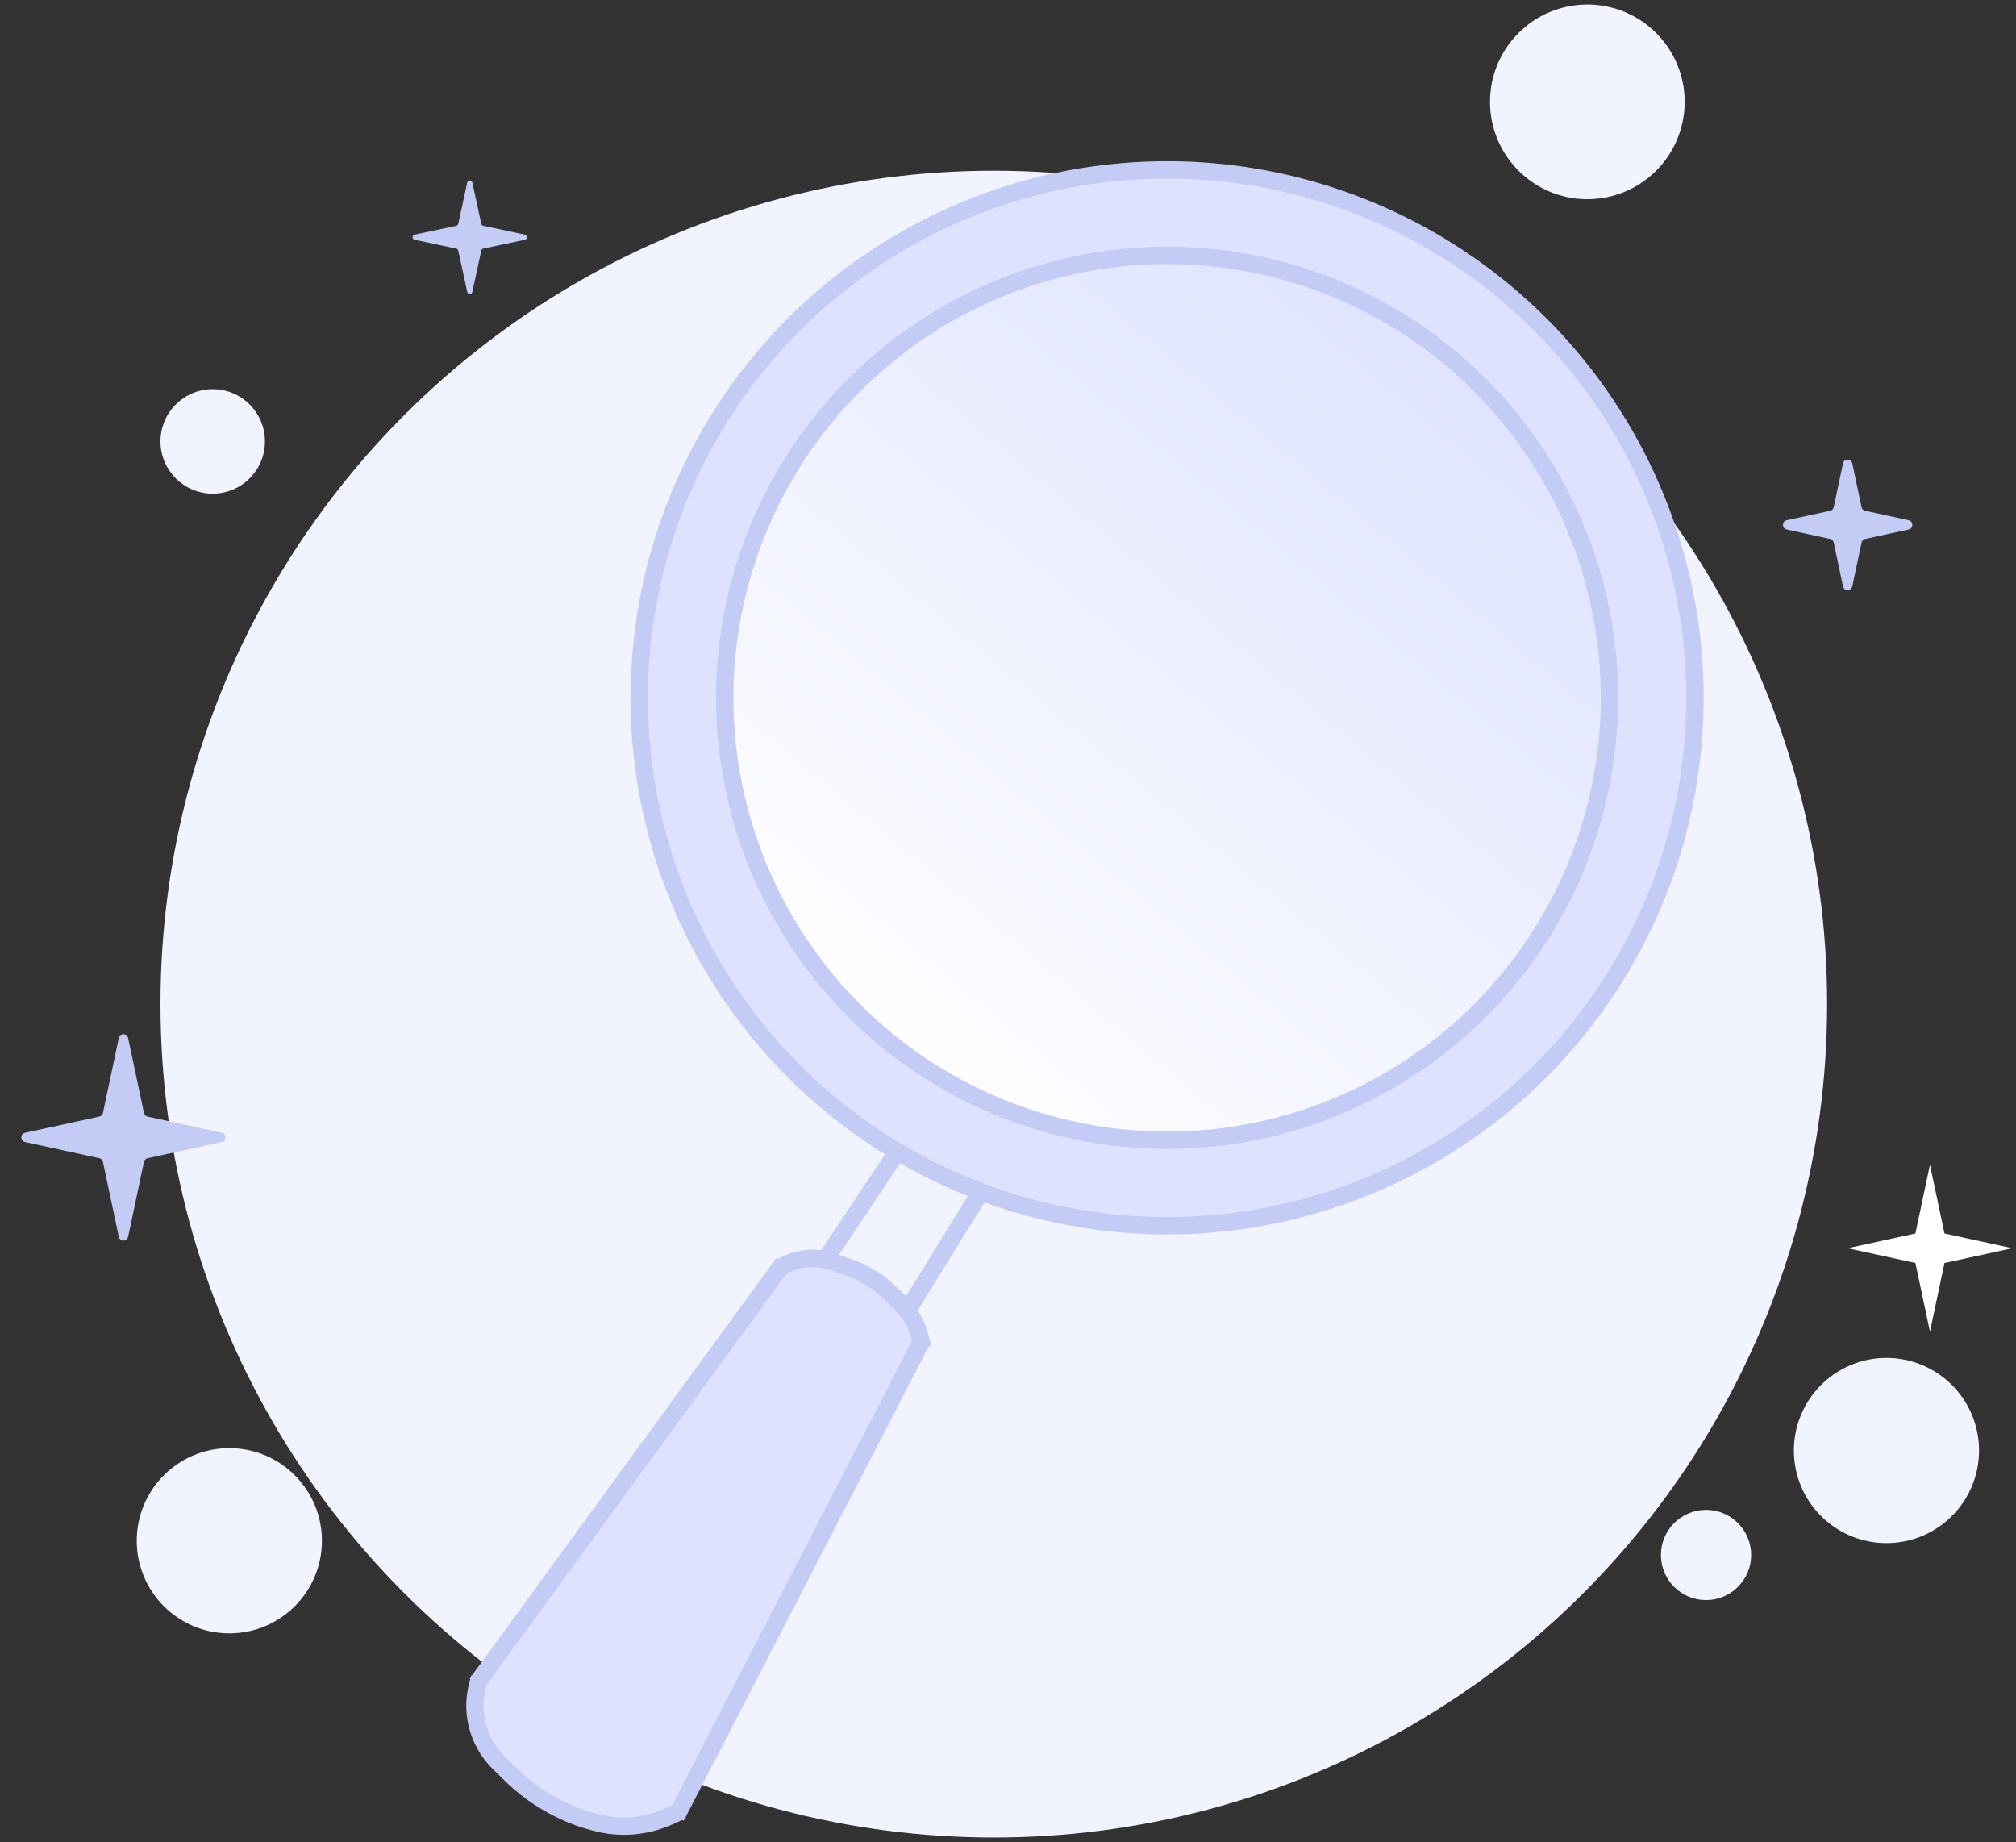 <svg width="232" height="212" viewBox="0 0 232 212" fill="none" xmlns="http://www.w3.org/2000/svg">
<rect x="0" y="0" width="232" height="212" fill="#333333" stroke="none"/>
<circle cx="114.366" cy="115.544" r="95.898" fill="#F1F3FF"/>
<circle cx="24.479" cy="50.792" r="6.011" fill="#F1F3FF"/>
<circle cx="182.67" cy="11.722" r="11.202" fill="#F1F3FF"/>
<circle cx="26.391" cy="177.29" r="10.655" fill="#F1F3FF"/>
<circle cx="217.094" cy="166.908" r="10.655" fill="#F1F3FF"/>
<circle cx="196.33" cy="178.929" r="5.191" fill="#F1F3FF"/>
<path d="M222.099 134.029L223.772 141.935L231.565 143.632L223.772 145.33L222.099 153.235L220.426 145.33L212.633 143.632L220.426 141.935L222.099 134.029Z" fill="white"/>
<path d="M212.092 53.318C212.214 52.74 213.039 52.74 213.161 53.318L214.227 58.352C214.271 58.562 214.435 58.727 214.645 58.773L219.641 59.861C220.215 59.986 220.215 60.804 219.641 60.929L214.645 62.017C214.435 62.063 214.271 62.228 214.227 62.438L213.161 67.472C213.039 68.05 212.214 68.05 212.092 67.472L211.026 62.438C210.982 62.228 210.818 62.063 210.608 62.017L205.611 60.929C205.038 60.804 205.038 59.986 205.611 59.861L210.608 58.773C210.818 58.727 210.982 58.562 211.026 58.352L212.092 53.318Z" fill="#C4CBF5"/>
<path d="M13.672 119.435C13.794 118.858 14.618 118.858 14.741 119.435L16.567 128.065C16.612 128.275 16.776 128.44 16.986 128.486L25.526 130.346C26.1 130.471 26.1 131.289 25.526 131.414L16.986 133.274C16.776 133.32 16.612 133.485 16.567 133.695L14.741 142.325C14.618 142.902 13.794 142.902 13.672 142.325L11.845 133.695C11.8 133.485 11.637 133.32 11.427 133.274L2.886 131.414C2.313 131.289 2.313 130.471 2.886 130.346L11.427 128.486C11.637 128.44 11.8 128.275 11.845 128.065L13.672 119.435Z" fill="#C4CBF5"/>
<path d="M47.715 27.589C47.398 27.522 47.398 27.069 47.715 27.002L52.505 25.983C52.621 25.959 52.711 25.869 52.736 25.754L53.767 20.998C53.836 20.682 54.285 20.682 54.354 20.998L55.385 25.754C55.41 25.869 55.5 25.959 55.616 25.983L60.406 27.002C60.722 27.069 60.722 27.522 60.406 27.589L55.616 28.608C55.5 28.632 55.41 28.722 55.385 28.837L54.354 33.593C54.285 33.909 53.836 33.909 53.767 33.593L52.736 28.837C52.711 28.722 52.621 28.632 52.505 28.608L47.715 27.589Z" fill="#C4CBF5"/>
<circle cx="134.31" cy="80.299" r="60.746" fill="#DDE2FF" stroke="#C4CBF5" stroke-width="2"/>
<circle cx="134.31" cy="80.299" r="50.911" fill="url(#paint0_linear_1619_52813)" stroke="#C4CBF5" stroke-width="2"/>
<path d="M55.211 192.659L87.993 147.129L89.45 146.036L92.728 145.308H97.463L100.013 147.129L102.563 148.222L104.748 150.772L106.569 154.778L78.159 208.321L74.88 210.143H70.874L65.41 208.321L61.039 206.5L57.033 201.037L55.211 198.851V192.659Z" fill="#DDE2FF"/>
<path d="M112.761 137.295L104.451 150.772" stroke="#C4CBF5" stroke-width="2"/>
<path d="M102.994 132.924L94.981 144.944" stroke="#C4CBF5" stroke-width="2"/>
<path d="M90.178 145.308L54.847 193.752" stroke="#C4CBF5" stroke-width="2"/>
<path d="M106.205 154.05L77.794 209.05" stroke="#C4CBF5" stroke-width="2"/>
<path d="M89.45 146.037L90.05 145.703C91.362 144.972 92.869 144.671 94.361 144.84V144.84C94.97 144.909 95.567 145.056 96.139 145.276L97.166 145.672L97.512 145.788C99.44 146.431 101.192 147.513 102.63 148.951V148.951L103.759 150.08C104.219 150.54 104.62 151.053 104.954 151.61V151.61C105.345 152.262 105.641 152.967 105.831 153.702L106.205 155.143" stroke="#C4CBF5" stroke-width="2"/>
<path d="M78.523 208.322L76.971 209.019C75.469 209.695 73.848 210.07 72.201 210.121V210.121C70.922 210.162 69.644 210.007 68.411 209.662L67.367 209.369L67.016 209.25C63.919 208.2 61.099 206.465 58.766 204.174V204.174L57.416 202.85C56.361 201.815 55.571 200.542 55.111 199.137V199.137C54.539 197.389 54.503 195.511 55.007 193.743L55.211 193.023" stroke="#C4CBF5" stroke-width="2"/>
<defs>
<linearGradient id="paint0_linear_1619_52813" x1="169.282" y1="33.306" x2="96.88" y2="119.915" gradientUnits="userSpaceOnUse">
<stop stop-color="#DDE2FF"/>
<stop offset="1" stop-color="white"/>
</linearGradient>
</defs>
</svg>
